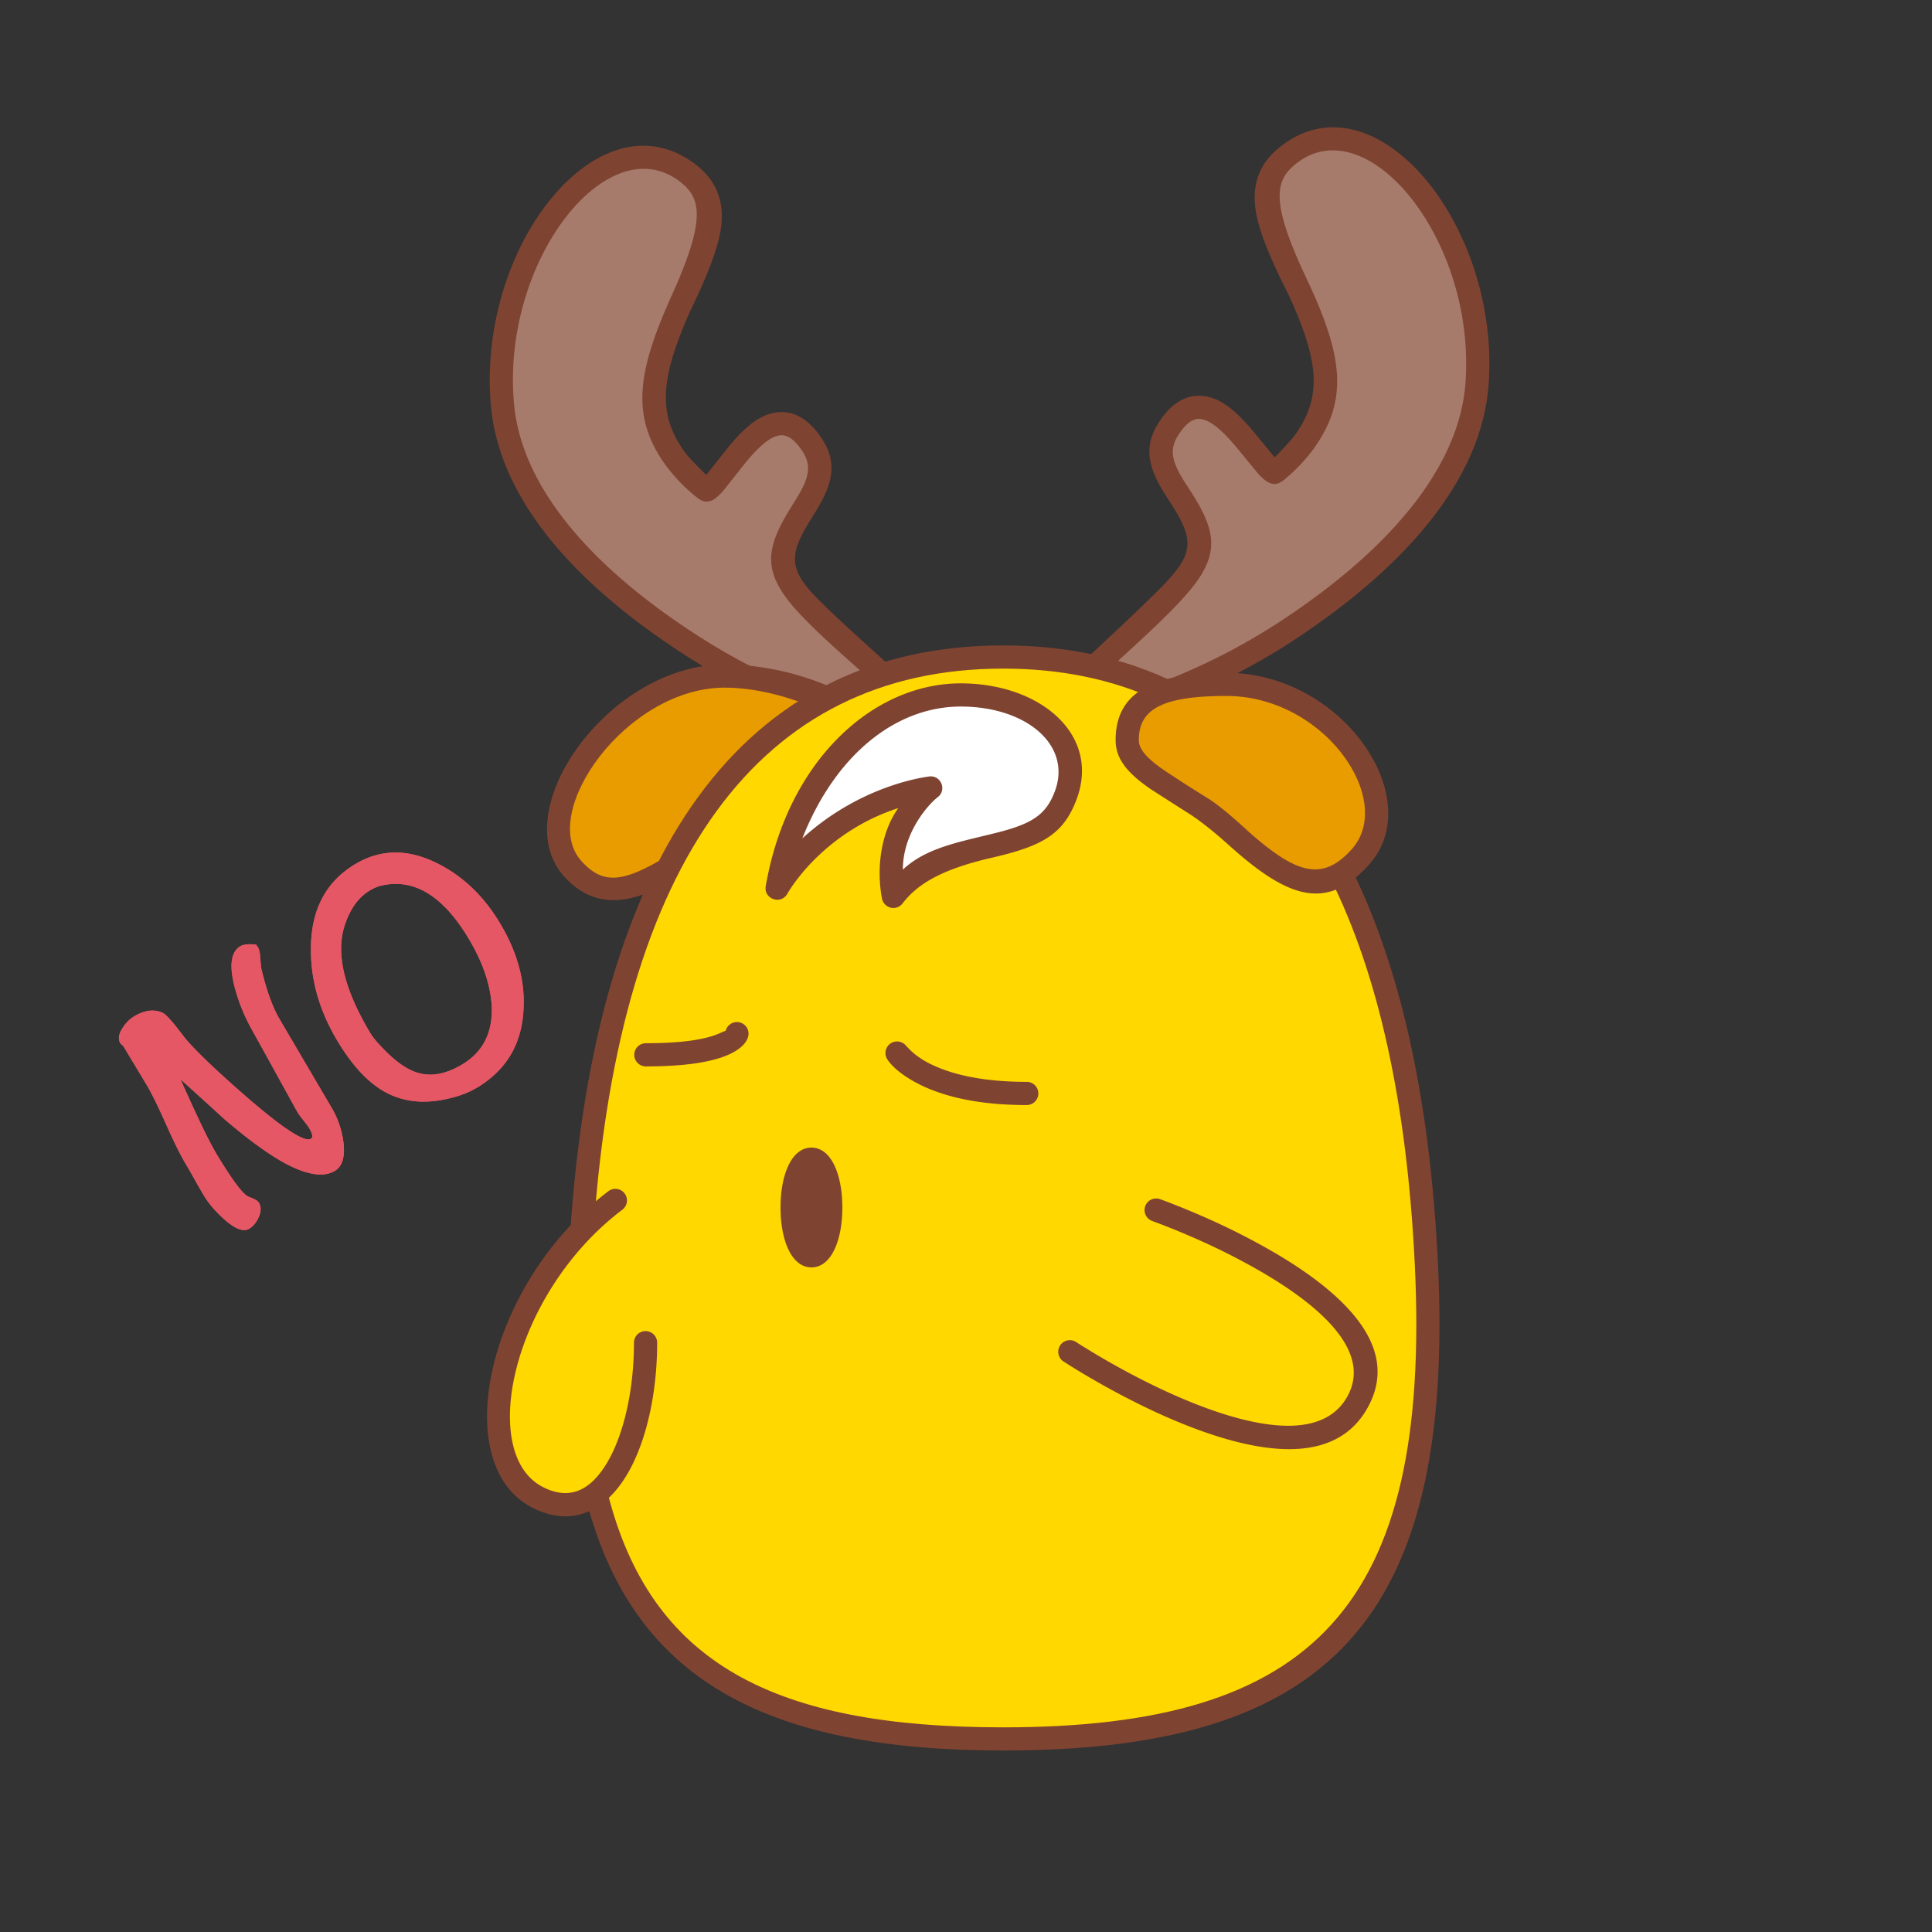 <svg data-id="125-d363e4ea0a8df7f-chicken" xmlns="http://www.w3.org/2000/svg" xmlns:xlink="http://www.w3.org/1999/xlink" viewBox="0 0 100 100"><rect x="0" y="0" width="100" height="100" fill="#333333" stroke="none"/><defs><path id="a" d="M3.164 53.88c.25 0 .5-.091.75-.273s.375-.39.375-.628c0-.112-.096-.287-.29-.525s-.29-1.156-.29-2.756c0-.725.13-2.15.393-4.275.3.975.594 1.95.881 2.925.5 1.5.994 2.675 1.481 3.525.675 1.15 1.357 1.725 2.044 1.725.463 0 .85-.362 1.163-1.087a4.685 4.685 0 0 0 .375-1.688l.056-5.381c0-.725.181-1.656.544-2.794.025-.062.106-.231.243-.506.113-.213.17-.388.17-.525a.869.869 0 0 0-.02-.169c-.312-.225-.556-.337-.73-.337-.55 0-.988.518-1.313 1.556a9.237 9.237 0 0 0-.394 2.25l-.188 5.081c0 .125.016.3.047.525s.047.388.047.488c0 .35-.069.525-.206.525-.375 0-.944-1.157-1.706-3.47-.638-1.962-1.032-3.387-1.182-4.274-.037-.313-.075-.619-.112-.919-.063-.437-.131-.725-.206-.862-.275-.413-.732-.62-1.37-.62-.274 0-.55.07-.824.207-.338.163-.506.369-.506.619 0 .025.01.062.028.112s.028.088.028.113v2.287c0 .513-.063 1.275-.188 2.288s-.187 1.775-.187 2.287c0 .213-.006.528-.019.947s-.019.735-.019.947c0 .475.088 1 .263 1.575.225.738.512 1.106.862 1.106zm13.874-.181c1.725 0 3.08-.706 4.068-2.119.888-1.25 1.332-2.775 1.332-4.575 0-1.637-.394-3.075-1.182-4.312-.912-1.438-2.137-2.157-3.675-2.157-1.75 0-3.137.832-4.162 2.494-.888 1.413-1.331 3.044-1.331 4.894 0 1.425.23 2.562.693 3.412.538.988 1.432 1.682 2.682 2.082.562.187 1.087.28 1.575.28zM17 52.274c-.937 0-1.65-.25-2.137-.75-.425-.425-.744-1.119-.957-2.081-.1-.425-.15-.757-.15-.994 0-2.6.557-4.406 1.67-5.419.7-.625 1.4-.937 2.1-.937.224 0 .424.025.6.075 1.674.512 2.512 2.068 2.512 4.668 0 1.413-.25 2.607-.75 3.582-.65 1.237-1.613 1.856-2.888 1.856z"/></defs><g fill="none" fill-rule="evenodd"><path fill="#a67b6c" d="M56.66 37.316c1.305.254 18.99-7.154 19.752-17.445.582-7.86-5.508-15.28-9.856-11.774s6.633 10.337-.51 16.275c-.644.535-3.181-5.489-5.446-2.405-2.265 3.084 3.669 4.622.39 8.324-2.252 2.544-4.715 4.311-5.794 5.616-1.293 1.562 1.24 1.366 1.465 1.41zM46.025 38.061c-1.3.276-19.121-6.834-20.06-17.115-.716-7.854 5.252-15.38 9.662-11.947 4.41 3.434-6.46 10.454.788 16.273.653.524 3.089-5.545 5.407-2.499 2.319 3.047-3.592 4.687-.249 8.335 2.297 2.506 4.792 4.232 5.894 5.519 1.32 1.54-1.218 1.387-1.442 1.434z"/><path fill="#e99c00" d="M38.377 42.572c-3.148 1.828-6.254 5.097-8.688 2.406C27.255 42.286 31.597 35 37.551 35 41.594 35 46 37.584 46 39.314s-4.475 1.43-7.623 3.258z"/><path fill="#ffd800" d="M51.9 90c14.723 0 22.876-4.762 21.903-24.631C72.829 45.5 65.674 34 51.9 34c-13.774 0-20.929 11.5-21.902 31.369C29.026 85.238 37.179 90 51.901 90z"/><path fill="#ffd800" d="M31.832 62.15c-6.459 4.907-7.526 13.536-4.016 15.346 3.51 1.81 5.598-3.058 5.598-7.999.856-2.826-.934-8.644-1.582-7.348z"/><path fill="#e99c00" d="M63.475 42.816c2.07 1.872 4.494 4.243 6.928 1.551 2.434-2.691-.93-8.944-6.928-8.944-4.043 0-5.13 1.155-5.13 2.885s3.06 2.635 5.13 4.508z"/><path fill="#fff" d="M40.123 45.998c2.673-4.5 7.946-5.184 7.946-5.184s-2.61 1.999-1.931 5.611c2.76-3.612 7.521-1.549 8.913-5.212C56.21 38.166 53.128 36 49.621 36s-8.284 2.989-9.498 9.998z"/><g fill-rule="nonzero"><g fill="#7f4331"><path d="M25.41 21.015c-.759-8.318 5.674-16.332 10.628-12.475 1.13.88 1.498 2.032 1.247 3.456-.167.95-.692 2.327-1.575 4.135-1.512 3.432-1.71 5.308-.243 7.297.157.212.519.598 1.087 1.157l1.042-1.316c.97-1.203 1.768-1.86 2.71-1.935.753-.06 1.444.312 2.036 1.09 1.026 1.348.862 2.455-.124 4.058l-.338.543c-.988 1.621-1.025 2.379.178 3.692.736.803 2.579 2.457 4.023 3.766l-1.15.583c-1.292-1.145-2.798-2.458-3.758-3.538-1.745-1.965-1.547-3.172-.192-5.331l.328-.533c.649-1.104.698-1.698.078-2.513-.362-.475-.678-.645-.988-.62-.494.039-1.1.539-1.869 1.491-.089.11-.453.57-1.093 1.38-.489.548-.858.752-1.356.353a8.745 8.745 0 0 1-1.58-1.614c-1.856-2.516-1.548-4.823.26-8.83 1.72-3.812 1.562-4.975.54-5.823-3.737-3.1-9.377 3.946-8.695 11.418.393 4.308 3.985 8.462 9.619 12.065a32.55 32.55 0 0 0 3.607 1.995l-2.385.124c-.622-.34-1.247-.71-1.869-1.107-5.916-3.784-9.733-8.198-10.168-12.968zM77.049 19.916c.617-8.323-5.947-16.221-10.83-12.283-1.115.898-1.462 2.055-1.188 3.474.183.945.731 2.314 1.644 4.104 1.569 3.404 1.799 5.275.366 7.287-.152.214-.508.606-1.066 1.175l-1.063-1.298c-.99-1.186-1.798-1.83-2.74-1.887-.753-.047-1.438.336-2.017 1.124-1.001 1.364-.818 2.467.194 4.051l.347.538c1.014 1.603 1.064 2.359-.116 3.69-.837.946-3.142 3.06-4.6 4.438l1.324.4c1.36-1.26 3.112-2.805 4.174-4.042 1.71-1.992 1.491-3.195.102-5.33l-.337-.526c-.667-1.092-.726-1.684-.12-2.509.353-.481.665-.656.975-.637.495.03 1.11.52 1.893 1.459.09.108.463.561 1.116 1.36.497.539.87.736 1.36.329a8.738 8.738 0 0 0 1.551-1.64c1.813-2.545 1.466-4.844-.41-8.817-1.783-3.78-1.644-4.944-.637-5.81 3.68-3.16 9.436 3.785 8.881 11.261-.32 4.312-3.838 8.523-9.406 12.219a32.75 32.75 0 0 1-6.73 3.415l1.81.549a32.636 32.636 0 0 0 5.584-2.965c5.847-3.88 9.585-8.355 9.939-13.129z"/><path d="M37.51 34.392c-6.007 0-11.373 7.59-8.307 10.98 1.076 1.19 2.367 1.475 3.852 1.005.472-.15.878-.32 1.374-.594l1.337-2.268-.11.075c-3.154 2.094-4.304 2.369-5.563.977-2.255-2.494 2.326-8.975 7.417-8.975 1.495 0 3.121.408 4.504.986l1.325-.857c-1.709-.822-3.86-1.33-5.829-1.33z"/><path d="M69.763 44.595c2.678 5.209 4.243 12.171 4.663 20.751.916 18.69-5.803 25.26-22.5 25.26-12.257 0-19.132-3.64-21.564-12.895l1.068-.528c2.214 8.946 8.665 12.224 20.495 12.224 16.03 0 22.175-6.198 21.303-24.002-.407-8.295-1.88-14.99-4.391-19.992zM51.925 33.407c3.325 0 6.292.65 8.895 1.925l-.933.9c-2.353-1.079-5.009-1.625-7.962-1.625-12.639 0-19.839 10.015-21.186 28.865l-1.227.348c1.31-19.687 8.916-30.413 22.413-30.413z"/><path d="M49.725 35.371c-4.555 0-8.968 4.014-10.09 10.496-.114.656.767.981 1.107.408.76-1.28 2.67-3.457 5.755-4.448-.846 1.166-1.164 2.991-.846 4.68a.6.6 0 0 0 1.066.254c.757-.99 1.993-1.76 4.605-2.362 2.612-.6 3.71-1.202 4.393-3.002 1.27-3.338-1.83-6.026-5.99-6.026zm0 1.2c3.436 0 5.771 2.025 4.869 4.4-.457 1.202-1.164 1.666-3.028 2.136-1.864.47-3.608.751-4.835 1.905 0-1.905 1.318-3.377 1.805-3.75.488-.373.167-1.15-.442-1.071-.608.079-3.71.6-6.566 3.204 1.751-4.424 4.917-6.824 8.197-6.824zM63.475 34.823c-3.99 0-5.73 1.131-5.73 3.485 0 .973.602 1.702 1.81 2.534.934.6 1.586 1.017 1.957 1.251.583.37 1.292.93 2.126 1.68 3.053 2.746 5.043 3.393 7.21.997 3.082-3.408-1.347-9.947-7.373-9.947zm0 1.2c5.099 0 8.767 5.416 6.483 7.942-1.503 1.662-2.826 1.292-5.302-.892-.962-.892-1.696-1.49-2.203-1.795a69.388 69.388 0 0 1-2.217-1.424c-.91-.627-1.29-1.089-1.29-1.546 0-1.555 1.122-2.285 4.529-2.285zM31.47 61.672a.6.6 0 1 1 .725.955c-5.707 4.337-7.46 12.605-4.104 14.336 1.338.69 2.437.245 3.325-1.242.88-1.472 1.398-3.797 1.398-6.224a.6.6 0 0 1 1.2 0c0 2.627-.565 5.161-1.567 6.839-1.19 1.99-2.95 2.703-4.906 1.694-4.35-2.244-2.373-11.57 3.928-16.358zM60.023 62.061a.6.6 0 0 0-.399 1.131l.507.19.644.255c.224.091.459.19.701.293a34.856 34.856 0 0 1 3.973 1.993c3.734 2.212 5.394 4.405 4.28 6.377-1.042 1.845-3.632 1.926-7.33.567-1.383-.509-2.829-1.188-4.265-1.968-.516-.28-1.004-.56-1.455-.829l-.693-.423a16.65 16.65 0 0 1-.309-.198.6.6 0 0 0-.66 1l.442.283.264.162c.556.34 1.174.698 1.838 1.059 1.484.806 2.98 1.509 4.424 2.04 4.194 1.542 7.35 1.442 8.788-1.103 1.574-2.786-.468-5.485-4.713-7.999a36.023 36.023 0 0 0-4.11-2.063c-.25-.107-.492-.208-.723-.302l-.665-.264a22.023 22.023 0 0 0-.539-.201zM46.104 54.003a.6.6 0 0 1 .77.098c.195.213.52.574 1.183.918 1.172.607 2.838.978 5.087.978a.6.6 0 1 1 0 1.2c-2.434 0-4.288-.413-5.64-1.113-.85-.441-1.35-.905-1.576-1.251a.6.6 0 0 1 .176-.83zM37.565 53.346c-.057.023-.178.075-.363.155-.696.304-1.916.496-3.772.496a.6.6 0 1 0 0 1.2c2.007 0 3.382-.217 4.252-.596.628-.273.952-.615 1.04-.937a.6.6 0 0 0-1.125-.408zM42 59.4c-1.034 0-1.6 1.415-1.6 3.1s.566 3.1 1.6 3.1 1.6-1.415 1.6-3.1-.566-3.1-1.6-3.1z"/></g><g fill="#e65765" transform="rotate(-31.02 25.542 41.201)"><use xlink:href="#a"/><use xlink:href="#a"/></g></g></g></svg>